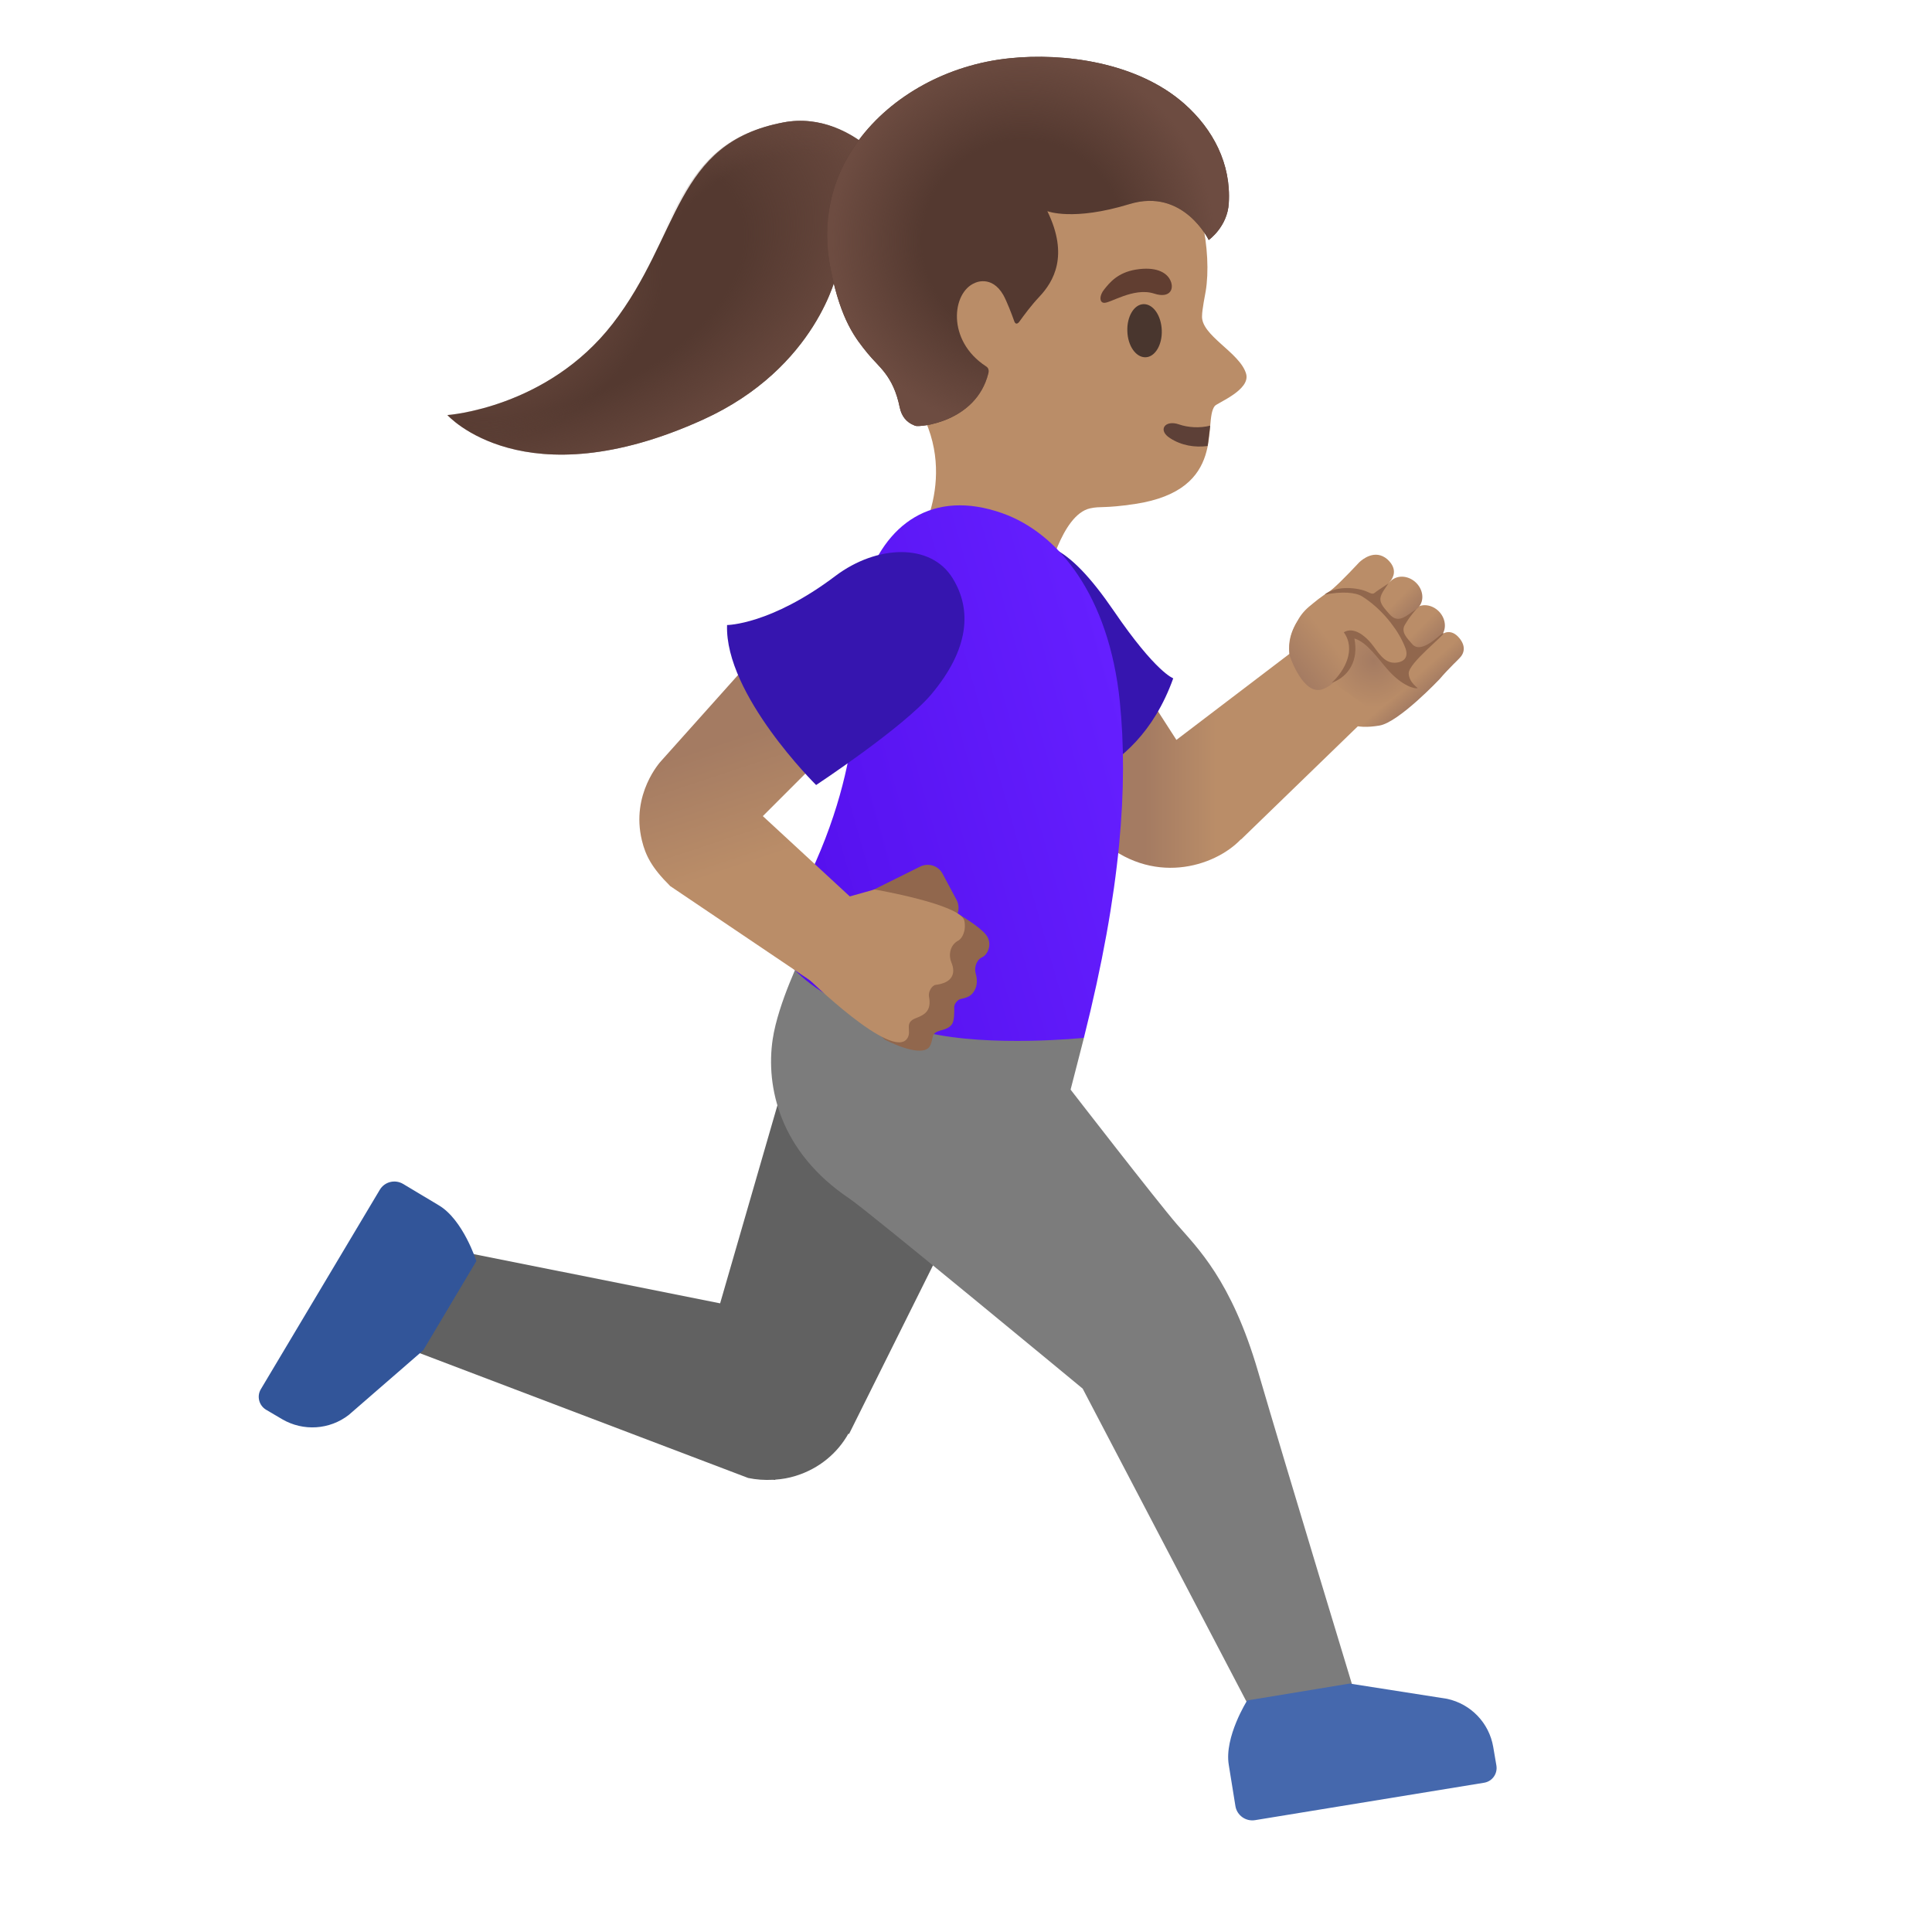 <?xml version="1.0" encoding="utf-8"?>
<!-- Generator: Adobe Illustrator 26.3.1, SVG Export Plug-In . SVG Version: 6.00 Build 0)  -->
<svg version="1.1" id="Layer_1" xmlns="http://www.w3.org/2000/svg" xmlns:xlink="http://www.w3.org/1999/xlink" x="0" y="0"
	 viewBox="0 0 128 128" style="enable-background:new 0 0 128 128;" xml:space="preserve">
<path style="fill:#543930;" d="M40.59,21.45c4.51-5.82,4.06-11.98,11.32-13.34c4.79-0.9,8.55,4.27,8.46,6.08
	c-0.16,3.49-3.39,3.31-4.91,3.85c0,0-1.31,6.32-8.88,9.76c-11.87,5.39-16.94-0.3-16.94-0.3S36.25,27.05,40.59,21.45z"/>
<radialGradient id="SVGID_1_" cx="-922" cy="657.291" r="1" gradientTransform="matrix(-23.527 8.631 4.967 13.54 -24920.82 -923.128)" gradientUnits="userSpaceOnUse">
	<stop  offset="0.562" style="stop-color:#6D4C41;stop-opacity:0"/>
	<stop  offset="1" style="stop-color:#6D4C41"/>
</radialGradient>
<path style="fill:url(#SVGID_1_);" d="M40.59,21.45c4.51-5.82,3.89-11.9,11.32-13.34c4.72-0.91,8.55,4.27,8.46,6.08
	c-0.16,3.49-3.39,3.31-4.91,3.85c0,0-1.31,6.32-8.88,9.76c-11.87,5.39-16.94-0.3-16.94-0.3S36.25,27.05,40.59,21.45z"/>
<radialGradient id="SVGID_00000107580147929407520590000009561653455906747521_" cx="-968.914" cy="588.969" r="1" gradientTransform="matrix(-9.565 -9.1 -11.729 12.328 -2308.613 -16058.876)" gradientUnits="userSpaceOnUse">
	<stop  offset="0.58" style="stop-color:#6D4C41;stop-opacity:0"/>
	<stop  offset="1" style="stop-color:#6D4C41"/>
</radialGradient>
<path style="fill:url(#SVGID_00000107580147929407520590000009561653455906747521_);" d="M42.4,18.42
	c2.69-4.84,3.45-9.18,9.51-10.31c4.79-0.9,8.47,4.13,8.39,5.94c0,0-2.53-3.26-8.4-1.86C46.04,13.59,42.4,18.42,42.4,18.42z"/>
<radialGradient id="SVGID_00000099626155449679419090000006962694970844939667_" cx="-821.599" cy="625.821" r="1" gradientTransform="matrix(7.891 9.9 15.166 -12.089 -2972.927 15720.697)" gradientUnits="userSpaceOnUse">
	<stop  offset="0" style="stop-color:#6D4C41"/>
	<stop  offset="0.526" style="stop-color:#6D4C41;stop-opacity:0"/>
</radialGradient>
<path style="fill:url(#SVGID_00000099626155449679419090000006962694970844939667_);" d="M40.59,21.45
	c1.13-1.45,2.02-3.06,2.83-4.71c0.72-1.46,1.27-2.76,2.98-3.22c2.71-0.73,6.47,2.74,5.89,6.11c-0.36,2.08-3.01,6.14-10.5,9.1
	c-8.1,3.2-12.14-1.24-12.14-1.24S36.25,27.05,40.59,21.45z"/>
<path style="fill:#616161;" d="M29.14,82.64l18.57,3.71l5.17-17.87l12.43,8.33l-9.06,18.2l-0.04-0.03c-0.72,1.29-1.94,2.32-3.49,2.8
	c-0.45,0.14-0.9,0.22-1.36,0.25v0.02l-0.15-0.01c-0.56,0.03-1.11-0.01-1.64-0.12l-22.92-8.71L29.14,82.64z"/>
<path style="fill:#325599;" d="M25.16,78.83c0.32-0.54,1.01-0.71,1.55-0.39l2.37,1.42c1.61,0.96,2.48,3.69,2.48,3.69l-3.52,5.91
	l-4.93,4.28c-1.27,0.99-3.02,1.1-4.41,0.29l-1.07-0.63c-0.47-0.28-0.63-0.89-0.35-1.36L25.16,78.83z"/>
<path style="fill:#7C7C7C;" d="M83.14,113.8L71.73,92c0,0-14.21-11.76-15.45-12.59c-4.63-3.1-5.55-7.41-5.09-10.54
	c0.36-2.43,1.97-5.66,1.97-5.66l18.65,5.56l-0.88,3.42c0,0,5.71,7.38,7.04,8.92s3.61,3.69,5.38,9.76c1.87,6.4,6.56,21.83,6.56,21.83
	L83.14,113.8z"/>
<path style="fill:#4568AD;" d="M83.15,120.59c-0.62,0.1-1.2-0.32-1.3-0.93l-0.44-2.73c-0.31-1.85,1.22-4.27,1.22-4.27l6.79-1.12
	l6.45,1.01c1.58,0.34,2.79,1.6,3.06,3.19l0.21,1.23c0.09,0.54-0.27,1.05-0.81,1.14L83.15,120.59z"/>
<path style="fill:#BA8D68;" d="M57.46,13.01c2.25-4.27,7.75-7.85,12.56-7.4c5.38,0.5,8.51,4.13,9.6,8.93
	c0.4,1.74,0.47,3.5,0.26,4.76c-0.03,0.15-0.24,1.25-0.24,1.6c-0.11,1.32,2.52,2.45,2.92,3.87c0.3,1.07-1.92,1.92-2.08,2.13
	c-0.82,1.04,0.91,5.55-5.28,6.49c-2.09,0.31-2.25,0.13-2.98,0.29c-1.91,0.42-2.85,4.69-2.85,4.69s-0.88,4.24-5.08,3.26
	c-4.8-1.12-3.68-5.44-3.68-5.44s3.18-4.75-0.03-9.64C58.11,22.82,56.01,15.76,57.46,13.01z"/>
<path style="fill:#5D4037;" d="M80.01,29.55c-0.86,0.11-1.73-0.03-2.49-0.52c-0.84-0.53-0.34-1.24,0.6-0.91
	c0.57,0.2,1.36,0.26,2.06,0.08L80.01,29.55z"/>
<path style="fill:#49362E;" d="M74.69,21.95c-0.04-0.97,0.44-1.78,1.07-1.8c0.63-0.02,1.17,0.74,1.21,1.72
	c0.04,0.97-0.44,1.78-1.07,1.8C75.26,23.69,74.72,22.92,74.69,21.95z"/>
<linearGradient id="SVGID_00000051367004853697507280000015614610004648988602_" gradientUnits="userSpaceOnUse" x1="87.599" y1="80.953" x2="75.848" y2="80.953" gradientTransform="matrix(1 0 0 -1 0 130)">
	<stop  offset="0.598" style="stop-color:#BA8D68"/>
	<stop  offset="1" style="stop-color:#A47B62"/>
</linearGradient>
<path style="fill:url(#SVGID_00000051367004853697507280000015614610004648988602_);" d="M77.94,49.02l8.96-6.82l4.36,4.66
	l-9.04,8.76l-0.01-0.01c-1.77,1.85-5.92,3.11-9.37-0.03c-3.28-2.99-7.33-9.36-7.33-9.36l7.01-5.62L77.94,49.02z"/>
<path style="fill:#613E31;" d="M76.46,19.45c1.1,0.36,1.39-0.36,1.03-0.97c-0.26-0.44-0.92-0.83-2.23-0.62
	c-1.23,0.2-1.76,0.89-2.1,1.31c-0.34,0.42-0.32,0.85-0.04,0.89C73.5,20.14,75.09,19.01,76.46,19.45z"/>
<path style="fill:#543930;" d="M56.87,9.32c2.21-3,5.95-5.05,10.02-5.46c3.54-0.37,8.44,0.24,11.59,3.03
	c1.89,1.68,3.09,3.96,2.93,6.57c-0.09,1.57-1.33,2.44-1.33,2.44s-1.67-3.47-5.24-2.38c-3.75,1.15-5.45,0.47-5.45,0.47
	c1.44,2.95,0.41,4.67-0.53,5.67c-0.54,0.57-1.03,1.24-1.31,1.63c-0.14,0.2-0.28,0.2-0.35,0c-0.17-0.48-0.5-1.34-0.73-1.75
	c-0.78-1.35-1.88-0.8-1.89-0.79c-1.51,0.62-1.88,3.81,0.74,5.52c0.06,0.04,0.24,0.15,0.16,0.47c-0.82,3.25-4.6,3.58-4.84,3.47h-0.01
	c-0.02-0.01-0.04-0.02-0.06-0.03c-0.52-0.2-0.84-0.61-0.96-1.19c-0.43-2.11-1.39-2.67-2.11-3.56c-0.83-1.02-1.77-2.18-2.45-5.5
	C54.4,14.79,55.03,11.82,56.87,9.32z"/>
<radialGradient id="SVGID_00000087385376851420633170000014599268868380732089_" cx="-963.284" cy="646.141" r="1" gradientTransform="matrix(-12.691 0.69 0.69 12.691 -12603.058 -7519.66)" gradientUnits="userSpaceOnUse">
	<stop  offset="0.526" style="stop-color:#6D4C41;stop-opacity:0"/>
	<stop  offset="1" style="stop-color:#6D4C41"/>
</radialGradient>
<path style="fill:url(#SVGID_00000087385376851420633170000014599268868380732089_);" d="M56.87,9.32c2.21-3,5.95-5.05,10.02-5.46
	c3.54-0.37,8.44,0.24,11.59,3.03c1.89,1.68,3.09,3.96,2.93,6.57c-0.09,1.57-1.33,2.44-1.33,2.44s-1.67-3.47-5.24-2.38
	c-3.75,1.15-5.45,0.47-5.45,0.47c1.44,2.95,0.41,4.67-0.53,5.67c-0.54,0.57-1.03,1.24-1.31,1.63c-0.14,0.2-0.28,0.2-0.35,0
	c-0.17-0.48-0.5-1.34-0.73-1.75c-0.78-1.35-1.88-0.8-1.89-0.79c-1.51,0.62-1.88,3.81,0.74,5.52c0.06,0.04,0.24,0.15,0.16,0.47
	c-0.82,3.25-4.6,3.58-4.84,3.47h-0.01c-0.02-0.01-0.04-0.02-0.06-0.03c-0.52-0.2-0.84-0.61-0.96-1.19
	c-0.43-2.11-1.39-2.67-2.11-3.56c-0.83-1.02-1.77-2.18-2.45-5.5C54.4,14.79,55.03,11.82,56.87,9.32z"/>
<path style="fill:#3615AF;" d="M77.73,44.94c-2.57,7.19-8.87,7.41-8.87,7.41l-5.02-8.6c-1.35-2.31-0.57-5.29,1.74-6.64l0.83-0.49
	c2.31-1.35,4.27-0.69,7.38,3.85C76.58,44.56,77.73,44.94,77.73,44.94z"/>
<linearGradient id="SVGID_00000093155761287920488920000010412580075095525253_" gradientUnits="userSpaceOnUse" x1="75.227" y1="81.125" x2="49.642" y2="73.911" gradientTransform="matrix(1 0 0 -1 0 130)">
	<stop  offset="0" style="stop-color:#651FFF"/>
	<stop  offset="0.705" style="stop-color:#5914F2"/>
	<stop  offset="1" style="stop-color:#530EEB"/>
</linearGradient>
<path style="fill:url(#SVGID_00000093155761287920488920000010412580075095525253_);" d="M71.81,68.76
	c2.48-9.84,2.94-16.75,2.38-22.29C73.47,39.49,70.14,35.32,66.4,34c-4.62-1.63-7.82,0.72-9.11,4.9c-0.88,2.85-0.71,5.04-0.64,6.4
	c0,0,0.64,7.47-5.3,16.82c0,0,0.57,4.06,10.05,6.29C65.62,69.4,71.81,68.76,71.81,68.76z"/>
<path style="fill:#91674D;" d="M56.54,59.61c0,0,4.34-2.16,4.39-2.18c0.55-0.29,1.23-0.09,1.52,0.46l0.93,1.74
	c0.15,0.29,0.16,0.61,0.06,0.9c0.5,0.29,1.73,1.05,1.99,1.56c0.3,0.58-0.04,1.19-0.36,1.33c-0.37,0.16-0.54,0.68-0.43,1.07
	c0.12,0.4,0.11,0.81-0.08,1.14c-0.19,0.33-0.43,0.46-0.89,0.55c-0.22,0.04-0.45,0.32-0.45,0.54c0.01,0.34,0.01,0.93-0.16,1.15
	c-0.34,0.45-0.9,0.31-1.19,0.64c-0.11,0.13-0.12,0.7-0.35,0.91c-0.68,0.64-2.89-0.54-2.89-0.54l-4.22-3.91L56.54,59.61z"/>
<linearGradient id="SVGID_00000115517142962423566830000007427553454903747762_" gradientUnits="userSpaceOnUse" x1="60.009" y1="63.106" x2="53.451" y2="82.78" gradientTransform="matrix(1 0 0 -1 0 130)">
	<stop  offset="0.598" style="stop-color:#BA8D68"/>
	<stop  offset="1" style="stop-color:#A47B62"/>
</linearGradient>
<path style="fill:url(#SVGID_00000115517142962423566830000007427553454903747762_);" d="M57.94,58.93l-2.67,0.75l-1.83,5.05
	c0,0,5.71,5.62,6.68,4.05c0.31-0.49-0.26-1.02,0.57-1.33c0.59-0.22,1.03-0.5,0.86-1.41c-0.07-0.34,0.2-0.76,0.44-0.79
	c1.08-0.13,1.36-0.73,1.04-1.49c-0.18-0.42-0.14-1.13,0.47-1.45c0.22-0.12,0.53-0.61,0.39-1.31C63.66,59.91,57.94,58.93,57.94,58.93
	z"/>
<linearGradient id="SVGID_00000128452200047815845540000011860119015911278769_" gradientUnits="userSpaceOnUse" x1="56.3" y1="61.87" x2="49.742" y2="81.544" gradientTransform="matrix(1 0 0 -1 0 130)">
	<stop  offset="0.598" style="stop-color:#BA8D68"/>
	<stop  offset="1" style="stop-color:#A47B62"/>
</linearGradient>
<path style="fill:url(#SVGID_00000128452200047815845540000011860119015911278769_);" d="M54.27,65.36l-9.89-6.67v-0.01
	c-1.19-1.18-1.61-2-1.85-2.99c-0.76-3.1,1.26-5.26,1.26-5.26l9.15-10.23l5.64,5.83l-8.04,8.04l6.01,5.55L54.27,65.36z"/>
<path style="fill:#3615AF;" d="M54.07,52.01c0,0-6.06-5.99-5.9-10.6c0,0,2.89-0.01,7.19-3.26c2.71-2.04,6.31-2.21,7.76,0.17
	c1.29,2.1,1.08,4.69-1.4,7.66C59.86,48.19,54.07,52.01,54.07,52.01z"/>
<linearGradient id="SVGID_00000055690965481597942910000000539229440961424013_" gradientUnits="userSpaceOnUse" x1="92.598" y1="88.982" x2="94.604" y2="86.957" gradientTransform="matrix(1 0 0 -1 0 130)">
	<stop  offset="0.5" style="stop-color:#BA8D68"/>
	<stop  offset="1" style="stop-color:#A47B62"/>
</linearGradient>
<path style="fill:url(#SVGID_00000055690965481597942910000000539229440961424013_);" d="M91.71,43.39l0.03,0.02
	c0.43,0.54,1.17,0.69,1.65,0.32l1.95-1.47c0.48-0.36,0.52-1.1,0.09-1.64s-1.17-0.69-1.65-0.32l-1.95,1.47
	C91.34,42.14,91.27,42.85,91.71,43.39z"/>
<linearGradient id="SVGID_00000067931680185940531730000004048981230847570062_" gradientUnits="userSpaceOnUse" x1="93.859" y1="83.507" x2="87.606" y2="90.531" gradientTransform="matrix(1 0 0 -1 0 130)">
	<stop  offset="0" style="stop-color:#A47B62"/>
	<stop  offset="0.138" style="stop-color:#BA8D68"/>
	<stop  offset="0.831" style="stop-color:#BA8D68"/>
</linearGradient>
<path style="fill:url(#SVGID_00000067931680185940531730000004048981230847570062_);" d="M90.07,37.24
	c-0.03,0.02-0.04,0.04-0.04,0.04c-0.89,0.95-1.68,1.74-2.02,1.95c-0.9,0.57-1.74,1.29-2.26,2.3c-0.97,1.89,0.27,3.75,1.72,5.12
	c1.44,1.38,2.35,1.68,3.92,1.42c1.28-0.21,3.99-3.08,3.99-3.08c0.28-0.33,0.6-0.67,0.92-0.99c0.12-0.12,0.25-0.24,0.37-0.37
	l0.01-0.01c0.37-0.36,0.42-0.84,0.01-1.34c-0.54-0.66-1.07-0.32-1.13-0.27l-0.01,0.01c-0.25,0.23-0.52,0.54-0.72,0.69
	c-0.58,0.43-0.9,0.51-0.9,0.51l-2.74-3.48l0.93-1.24c0,0,0.01-0.02,0.04-0.05c0.1-0.16,0.49-0.73-0.25-1.4
	C91.09,36.35,90.24,37.08,90.07,37.24z"/>
<linearGradient id="SVGID_00000065759201264673291300000012930643322399464086_" gradientUnits="userSpaceOnUse" x1="91.045" y1="90.626" x2="93.001" y2="88.739" gradientTransform="matrix(1 0 0 -1 0 130)">
	<stop  offset="0.5" style="stop-color:#BA8D68"/>
	<stop  offset="1" style="stop-color:#A47B62"/>
</linearGradient>
<path style="fill:url(#SVGID_00000065759201264673291300000012930643322399464086_);" d="M90.16,41.96
	c0.48,0.51,1.23,0.59,1.68,0.19l2.07-1.85c0.45-0.4,0.43-1.14-0.05-1.65c-0.48-0.51-1.23-0.59-1.68-0.19l-2.07,1.85
	C89.67,40.72,89.69,41.45,90.16,41.96z"/>
<linearGradient id="SVGID_00000016041038863031256910000003015291647727555000_" gradientUnits="userSpaceOnUse" x1="91.034" y1="88.888" x2="86.076" y2="85.108" gradientTransform="matrix(1 0 0 -1 0 130)">
	<stop  offset="0.5" style="stop-color:#BA8D68"/>
	<stop  offset="1" style="stop-color:#A47B62"/>
</linearGradient>
<path style="fill:url(#SVGID_00000016041038863031256910000003015291647727555000_);" d="M92.85,42.26c-0.45-0.65-1-1.45-1.61-2.14
	c-0.09-0.1-0.17-0.19-0.26-0.28c-0.84-0.87-1.94-1.02-3.32-0.27c-0.05,0.03-0.09,0.05-0.14,0.08c-0.08,0.05-0.16,0.1-0.25,0.15
	l-0.01,0.01c-0.12,0.08-0.24,0.16-0.36,0.25c-0.41,0.3-0.72,0.67-0.91,1.03c-0.76,1.21-0.54,2.36-0.54,2.36s0.88,2.68,2.18,2.21
	c1.3-0.47,1.97-2.32,1.97-2.32L89.26,42c0.39-0.04,0.73,0.13,1.19,0.65c0.15,0.17,0.32,0.38,0.52,0.63
	c0.02,0.03,0.27,0.34,0.29,0.36c0.3,0.33,0.64,0.49,1.05,0.46c0.53-0.03,0.98-0.54,1.23-0.74C93.35,43.12,93.1,42.61,92.85,42.26z"
	/>
<radialGradient id="SVGID_00000128475273964671672620000001862239511657164192_" cx="-1183.087" cy="757.895" r="1" gradientTransform="matrix(-3.107 0 0 3.107 -3584.831 -2311.014)" gradientUnits="userSpaceOnUse">
	<stop  offset="0" style="stop-color:#A47B62"/>
	<stop  offset="1" style="stop-color:#BA8D68"/>
</radialGradient>
<path style="fill:url(#SVGID_00000128475273964671672620000001862239511657164192_);" d="M93.44,45.35l-1.62-1.33l-0.86-0.98
	l-1.12-0.98l-0.39,0.17l0.24,1.28l-0.84,1.26l-0.53,0.45l2.75,1.95L93.44,45.35z"/>
<path style="fill:#91674D;" d="M93.33,44.62c0.03,0.62,0.63,0.96,0.59,0.97c-0.17,0.07-1.01-0.14-1.94-1.18
	c-0.72-0.81-1.41-1.86-2.25-2.11c0.29,1.42-0.34,2.51-1.5,2.94c0.89-0.83,1.61-2.23,0.8-3.35c0.66-0.4,1.43,0.26,1.82,0.74
	c0.45,0.54,0.85,1.38,1.68,1.27c0.57-0.07,0.78-0.43,0.58-0.97c-0.5-1.32-1.67-2.67-2.87-3.42c-0.44-0.27-1.34-0.34-2.5-0.11
	c0.85-0.66,2.3-0.45,2.85-0.19c0.47,0.22,0.35,0.13,0.77-0.14c0.21-0.14,0.42-0.28,0.62-0.41c-0.17,0.28-0.47,0.62-0.52,0.95
	c-0.06,0.41,0.33,0.76,0.57,1.05c0.62,0.74,1.16,0.1,1.8-0.3c-0.43,0.51-0.53,0.67-0.75,1.03c-0.29,0.49,0.15,0.89,0.47,1.27
	c0.65,0.78,1.99-0.81,2.08-0.71C95.73,42.07,93.3,43.94,93.33,44.62z"/>
</svg>
